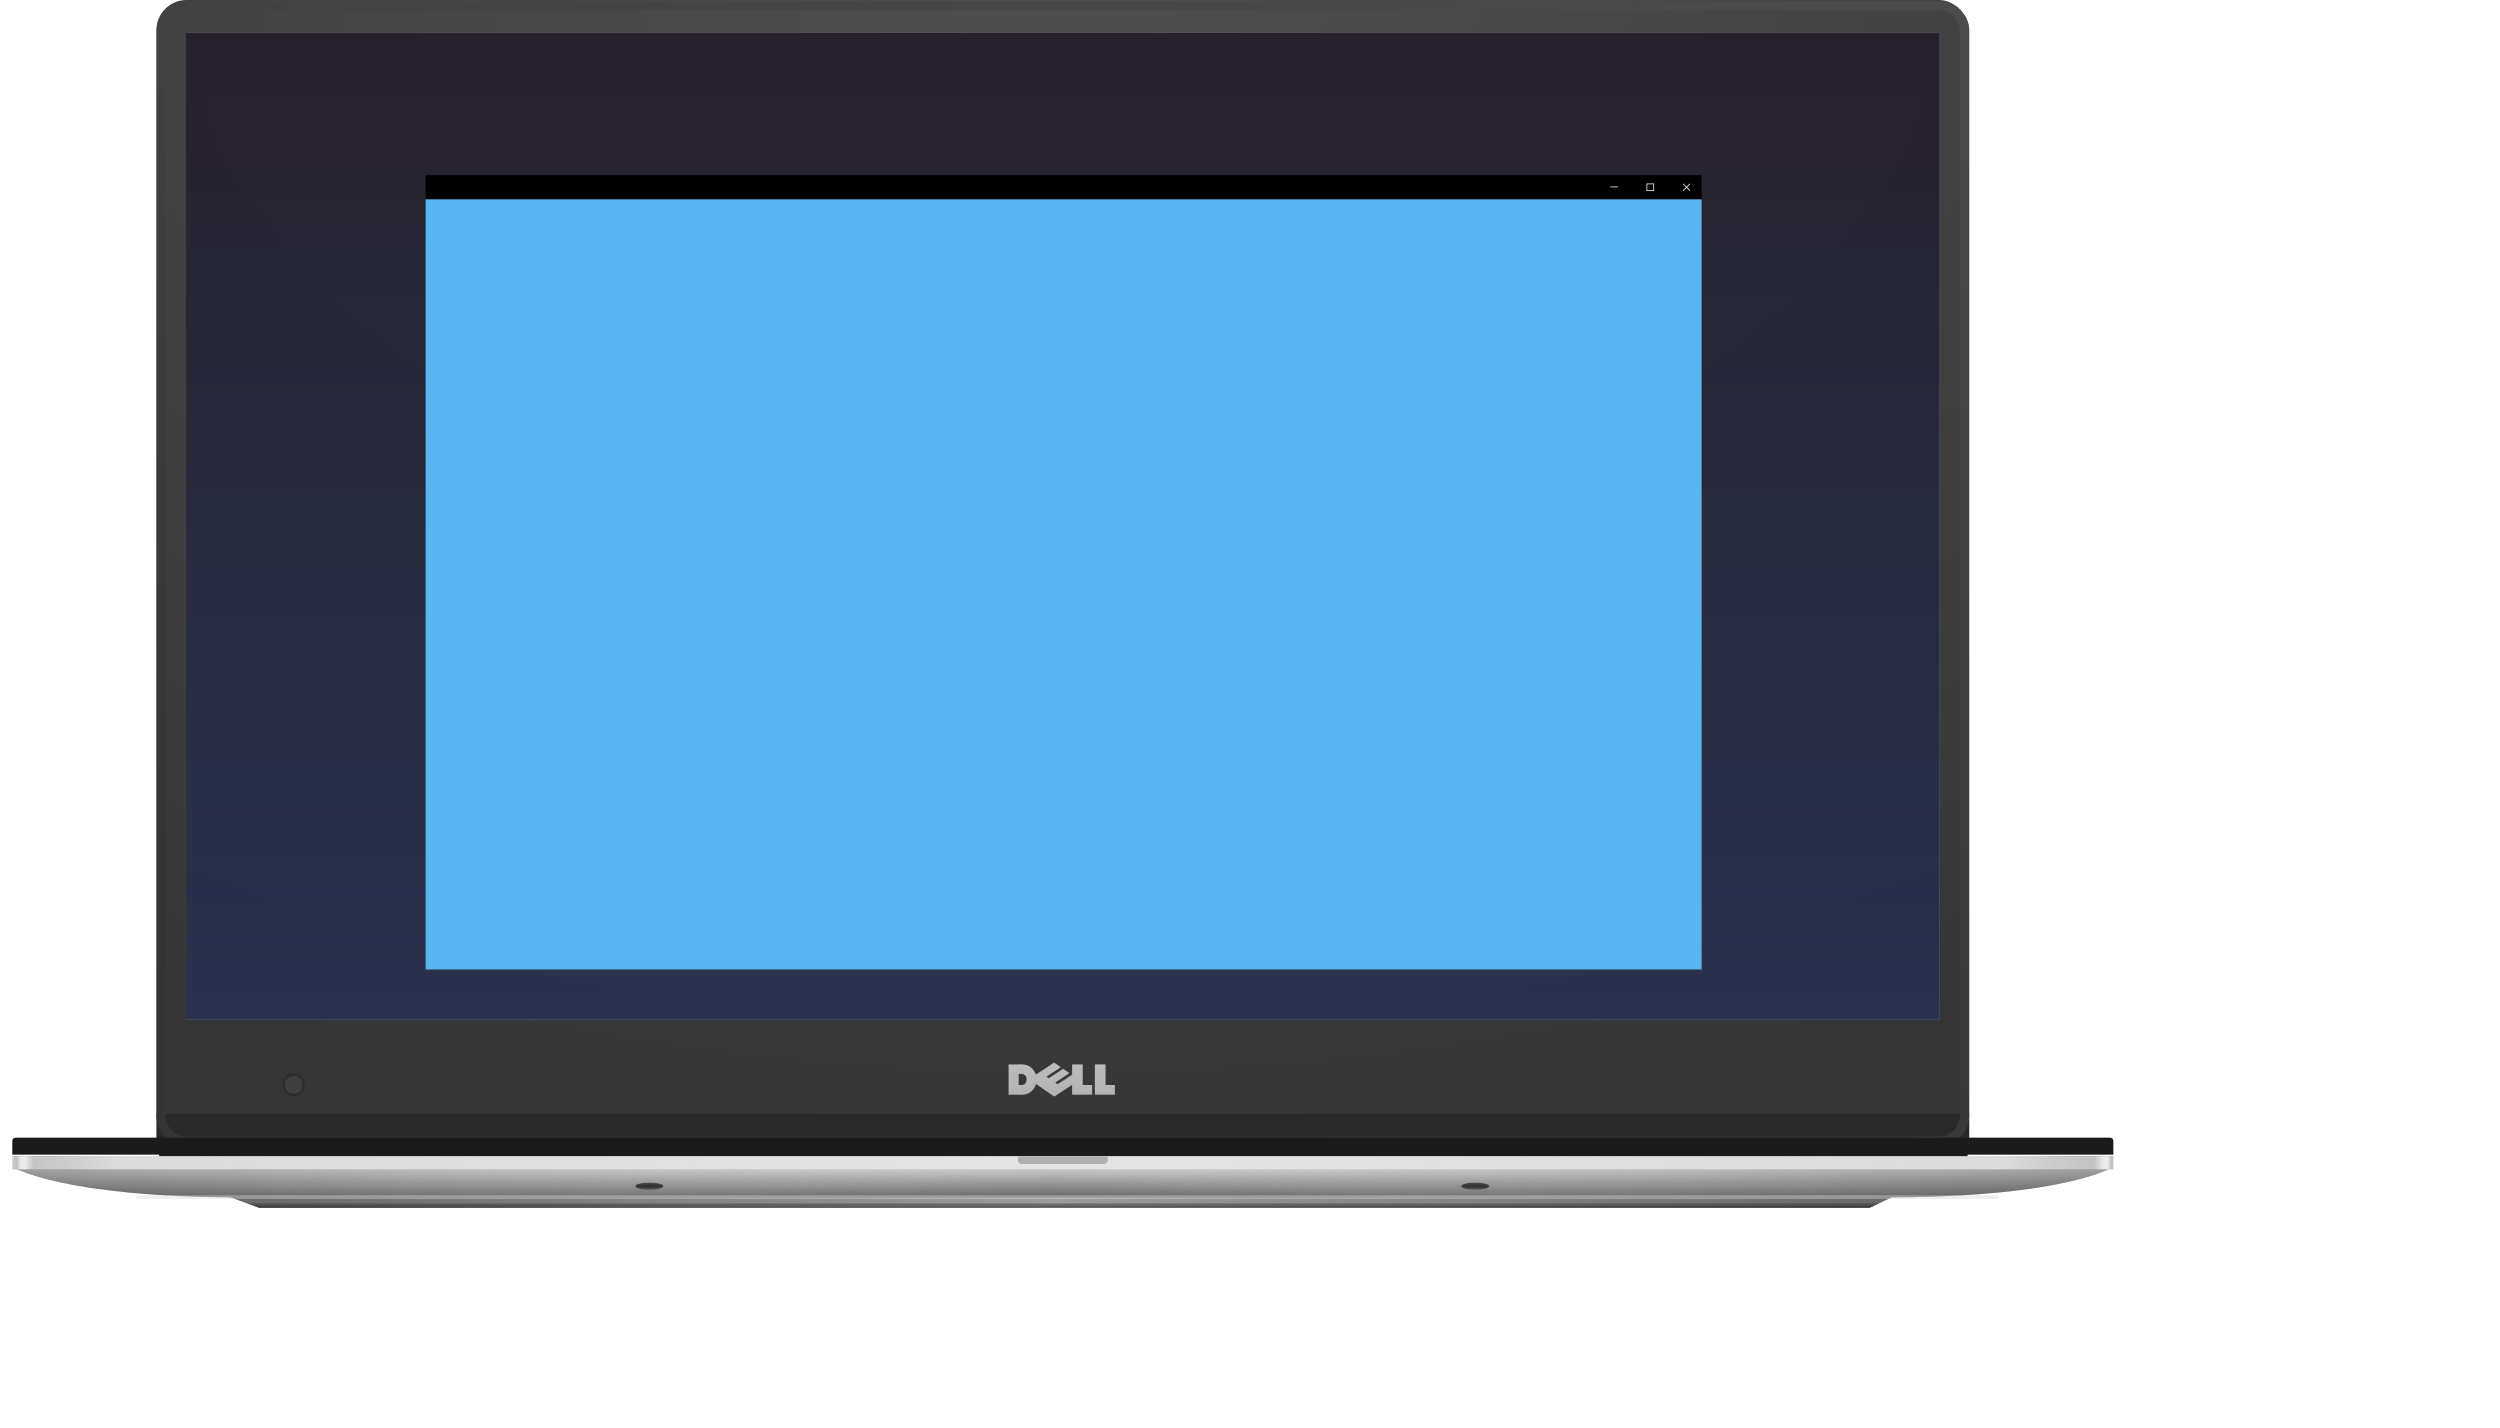 <svg width="4024" height="2298" viewBox="0 0 4024 2298" fill="none" xmlns="http://www.w3.org/2000/svg">
<g clip-path="url(#clip0)">
<g clip-path="url(#clip1)">
<rect x="256.18" y="1595.68" width="2910.85" height="272.562" rx="4.41" fill="#1E1E1E"/>
<g clip-path="url(#clip2)">
<rect x="251.769" width="2917.91" height="1842.66" rx="48.514" fill="url(#paint0_radial)"/>
<rect x="209.43" y="1792.38" width="3022.88" height="187.882" fill="#282828"/>
<circle cx="472.73" cy="1746.07" r="16.318" fill="url(#paint1_radial)" stroke="#2D2D2D" stroke-width="3.528"/>
<g filter="url(#filter0_d)">
<path fill-rule="evenodd" clip-rule="evenodd" d="M1699.14 1710.22C1698.33 1709.68 1697.51 1709.13 1696.7 1708.58C1693.29 1710.82 1689.9 1713.07 1686.5 1715.32C1680.08 1719.56 1673.66 1723.8 1667.18 1727.98C1664.84 1720.74 1659.8 1714.93 1652.7 1712.67C1647.68 1711.08 1641.47 1711.28 1635.04 1711.5C1631.16 1711.63 1627.21 1711.76 1623.4 1711.5V1760.23C1627.3 1760.05 1631.18 1760.16 1634.93 1760.27C1638.98 1760.39 1642.89 1760.5 1646.54 1760.23C1657.83 1759.4 1664.65 1752.38 1667.52 1743.05C1672.36 1746.29 1677.11 1749.61 1681.87 1752.92C1686.86 1756.41 1691.85 1759.89 1696.93 1763.27C1700.2 1761.13 1703.49 1758.94 1706.79 1756.75C1713.1 1752.55 1719.43 1748.34 1725.66 1744.46V1760.23H1757.93V1744.69C1756.02 1744.66 1754.06 1744.68 1752.11 1744.69C1748.93 1744.72 1745.75 1744.74 1742.76 1744.57V1711.5H1725.66V1728.1C1723.54 1729.48 1721.43 1730.87 1719.32 1732.26C1713.68 1735.97 1708.04 1739.68 1702.29 1743.29C1701.84 1742.99 1701.37 1742.71 1700.9 1742.43C1700.08 1741.93 1699.25 1741.44 1698.53 1740.83C1701.76 1738.69 1704.96 1736.52 1708.15 1734.34C1712.52 1731.37 1716.88 1728.41 1721.33 1725.53C1718.15 1723.06 1714.75 1720.82 1711.3 1718.63C1704.2 1723.29 1697.07 1727.91 1689.95 1732.54C1689.35 1732.93 1688.75 1733.32 1688.15 1733.71C1687.57 1733.25 1686.95 1732.83 1686.33 1732.42C1685.71 1732.01 1685.09 1731.59 1684.51 1731.14C1687.69 1729.06 1690.86 1726.96 1694.02 1724.86C1698.47 1721.91 1702.92 1718.96 1707.42 1716.06C1704.78 1714 1701.96 1712.11 1699.14 1710.22ZM1639.7 1744.69V1727.16C1639.69 1726.99 1639.68 1726.83 1639.81 1726.81C1644.75 1726.49 1648.31 1727.01 1650.42 1729.5C1653.57 1733.23 1652.85 1740.23 1649.28 1743.05C1647.11 1744.77 1644.38 1744.74 1640.87 1744.7C1640.49 1744.7 1640.1 1744.69 1639.7 1744.69Z" fill="url(#paint2_linear)"/>
<path d="M1779.47 1711.5H1762.37C1762.24 1711.52 1762.25 1711.69 1762.26 1711.85V1760.23H1794.52V1744.69H1779.47V1711.5Z" fill="url(#paint3_linear)"/>
</g>
</g>
<g clip-path="url(#clip3)">
<g filter="url(#filter1_di)">
<path fill-rule="evenodd" clip-rule="evenodd" d="M300.282 0C273.488 0 251.769 21.721 251.769 48.516V1794.14C251.769 1820.94 273.489 1842.66 300.282 1842.66H3121.16C3147.96 1842.66 3169.68 1820.94 3169.68 1794.14V48.516C3169.68 21.714 3147.96 0 3121.16 0H300.282ZM266.765 1794.14V48.516C266.765 30.003 281.771 14.995 300.282 14.995H3121.17C3139.68 14.995 3154.68 29.998 3154.68 48.516V1794.14C3154.68 1812.65 3139.68 1827.66 3121.17 1827.66H300.282C281.768 1827.66 266.765 1812.66 266.765 1794.14Z" fill="url(#paint4_linear)"/>
</g>
<g filter="url(#filter2_ii)">
<rect x="251.769" width="2917.91" height="1842.66" rx="48.514" fill="url(#paint5_radial)" fill-opacity="0.01"/>
</g>
</g>
</g>
<g clip-path="url(#clip4)">
<g clip-path="url(#clip5)">
<path fill-rule="evenodd" clip-rule="evenodd" d="M367.322 1925.9L416.545 1944.02C417.033 1944.2 417.549 1944.29 418.069 1944.29H3008.26C3008.92 1944.29 3009.58 1944.14 3010.17 1943.86L3048.25 1925.6L367.322 1925.9Z" fill="url(#paint6_radial)"/>
<path opacity="0.4" d="M399 1937.04H3024L3009.5 1944.1H417L399 1937.04Z" fill="#2A2A2A"/>
<path opacity="0.4" d="M407.5 1940.57L3016 1941L3009.5 1944H417.5L407.5 1940.57Z" fill="url(#paint7_linear)"/>
</g>
<g clip-path="url(#clip6)">
<g filter="url(#filter3_i)">
<path fill-rule="evenodd" clip-rule="evenodd" d="M3393 1880.65C3395.61 1880.67 3396.43 1883.6 3394.07 1884.7C3368.97 1896.46 3276 1930.03 3032.83 1930.03H2695.12V1929.98H700.036V1929.94H389.325C98.419 1929.94 20.666 1881.3 20.666 1881.3L700.036 1877.52V1877.06H2695.12H2817.02V1877.69L3393 1880.65Z" fill="url(#paint8_linear)"/>
<path fill-rule="evenodd" clip-rule="evenodd" d="M3393 1880.65C3395.61 1880.67 3396.43 1883.6 3394.07 1884.7C3368.97 1896.46 3276 1930.03 3032.83 1930.03H2695.12V1929.98H700.036V1929.94H389.325C98.419 1929.94 20.666 1881.3 20.666 1881.3L700.036 1877.52V1877.06H2695.12H2817.02V1877.69L3393 1880.65Z" fill="url(#paint9_radial)"/>
</g>
<ellipse cx="1045.2" cy="1909.26" rx="22.493" ry="5.733" fill="url(#paint10_radial)"/>
<ellipse cx="2374.49" cy="1909.26" rx="22.493" ry="5.733" fill="url(#paint11_radial)"/>
<path opacity="0.4" fill-rule="evenodd" clip-rule="evenodd" d="M219.133 1923.81C219.133 1923.81 1951.56 1923.81 2817.77 1923.81C2950.65 1923.81 3216.43 1923.81 3216.43 1923.81V1929.99H219.133V1923.81Z" fill="#D8D8D8"/>
</g>
<path d="M19.783 1836.48C19.783 1833.56 22.153 1831.19 25.076 1831.19H3396.37C3399.29 1831.19 3401.66 1833.56 3401.66 1836.48V1858.54H19.783V1836.48Z" fill="#1B1B1B"/>
<path d="M1309.38 1858.53H1325.26C1325.25 1852.2 1321.7 1847.07 1317.32 1847.07C1312.93 1847.07 1309.38 1852.2 1309.38 1858.53Z" fill="#1B1B1B"/>
<path d="M2089.13 1858.53H2105.01C2105.01 1852.2 2101.46 1847.07 2097.07 1847.07C2092.69 1847.07 2089.13 1852.2 2089.13 1858.53Z" fill="#1B1B1B"/>
<g clip-path="url(#clip7)">
<g filter="url(#filter4_ii)">
<path d="M19.784 1878.82C19.784 1880.77 21.363 1882.35 23.312 1882.35H3398.14C3400.08 1882.35 3401.66 1880.77 3401.66 1878.82V1858.53H19.784V1878.82Z" fill="#C2C2C2"/>
<path d="M19.784 1878.82C19.784 1880.77 21.363 1882.35 23.312 1882.35H3398.14C3400.08 1882.35 3401.66 1880.77 3401.66 1878.82V1858.53H19.784V1878.82Z" fill="url(#paint12_linear)"/>
<path d="M19.784 1878.82C19.784 1880.77 21.363 1882.35 23.312 1882.35H3398.14C3400.08 1882.35 3401.66 1880.77 3401.66 1878.82V1858.53H19.784V1878.82Z" fill="url(#paint13_linear)"/>
<path d="M19.784 1878.82C19.784 1880.77 21.363 1882.35 23.312 1882.35H3398.14C3400.08 1882.35 3401.66 1880.77 3401.66 1878.82V1858.53H19.784V1878.82Z" fill="url(#paint14_linear)"/>
<path d="M19.784 1878.82C19.784 1880.77 21.363 1882.35 23.312 1882.35H3398.14C3400.08 1882.35 3401.66 1880.77 3401.66 1878.82V1858.53H19.784V1878.82Z" fill="url(#paint15_linear)"/>
<path d="M19.784 1878.82C19.784 1880.77 21.363 1882.35 23.312 1882.35H3398.14C3400.08 1882.35 3401.66 1880.77 3401.66 1878.82V1858.53H19.784V1878.82Z" fill="url(#paint16_radial)"/>
</g>
<g filter="url(#filter5_i)">
<path d="M1638.39 1858.54V1864.71C1638.39 1868.12 1641.16 1870.88 1644.57 1870.88H1776.88C1780.29 1870.88 1783.05 1868.12 1783.05 1864.71V1858.54H1638.39Z" fill="#AFAFAF"/>
</g>
</g>
</g>
</g>
<g opacity="0.9">
<rect x="299.402" y="52.924" width="2822.64" height="1587.74" fill="#58B5F0"/>
<rect x="299.402" y="52.924" width="2822.64" height="1587.74" fill="url(#paint17_linear)"/>
</g>
<rect x="685" y="282" width="2054" height="38.892" fill="black"/>
<path d="M2715.55 301.444L2720.77 306.661L2719.91 307.521L2714.69 302.305L2709.48 307.521L2708.62 306.661L2713.83 301.444L2708.62 296.228L2709.48 295.367L2714.69 300.584L2719.91 295.367L2720.77 296.228L2715.55 301.444Z" fill="white"/>
<path d="M2662.43 295.367V307.521H2650.28V295.367H2662.43ZM2661.22 296.584H2651.49V306.304H2661.22V296.584Z" fill="white"/>
<path d="M2604.09 300.229V301.445H2591.94V300.229H2604.09Z" fill="white"/>
<rect x="685" y="320.893" width="2054" height="1239.69" fill="#131313"/>
<path d="M685 320.893H2739V1560.59H685V320.893Z" fill="#58B5F0"/>

<defs>
<filter id="filter0_d" x="1621.63" y="1708.58" width="174.651" height="58.217" filterUnits="userSpaceOnUse" color-interpolation-filters="sRGB">
<feFlood flood-opacity="0" result="BackgroundImageFix"/>
<feColorMatrix in="SourceAlpha" type="matrix" values="0 0 0 0 0 0 0 0 0 0 0 0 0 0 0 0 0 0 127 0"/>
<feOffset dy="1.764"/>
<feGaussianBlur stdDeviation="0.882"/>
<feColorMatrix type="matrix" values="0 0 0 0 0 0 0 0 0 0 0 0 0 0 0 0 0 0 0.499 0"/>
<feBlend mode="normal" in2="BackgroundImageFix" result="effect1_dropShadow"/>
<feBlend mode="normal" in="SourceGraphic" in2="effect1_dropShadow" result="shape"/>
</filter>
<filter id="filter1_di" x="250.005" y="0" width="2921.44" height="1846.19" filterUnits="userSpaceOnUse" color-interpolation-filters="sRGB">
<feFlood flood-opacity="0" result="BackgroundImageFix"/>
<feColorMatrix in="SourceAlpha" type="matrix" values="0 0 0 0 0 0 0 0 0 0 0 0 0 0 0 0 0 0 127 0"/>
<feOffset dy="1.764"/>
<feGaussianBlur stdDeviation="0.882"/>
<feColorMatrix type="matrix" values="0 0 0 0 0 0 0 0 0 0 0 0 0 0 0 0 0 0 0.1 0"/>
<feBlend mode="normal" in2="BackgroundImageFix" result="effect1_dropShadow"/>
<feBlend mode="normal" in="SourceGraphic" in2="effect1_dropShadow" result="shape"/>
<feColorMatrix in="SourceAlpha" type="matrix" values="0 0 0 0 0 0 0 0 0 0 0 0 0 0 0 0 0 0 127 0" result="hardAlpha"/>
<feOffset/>
<feGaussianBlur stdDeviation="1.764"/>
<feComposite in2="hardAlpha" operator="arithmetic" k2="-1" k3="1"/>
<feColorMatrix type="matrix" values="0 0 0 0 0 0 0 0 0 0 0 0 0 0 0 0 0 0 0.49 0"/>
<feBlend mode="normal" in2="shape" result="effect2_innerShadow"/>
</filter>
<filter id="filter2_ii" x="251.769" y="0" width="2917.91" height="1844.42" filterUnits="userSpaceOnUse" color-interpolation-filters="sRGB">
<feFlood flood-opacity="0" result="BackgroundImageFix"/>
<feBlend mode="normal" in="SourceGraphic" in2="BackgroundImageFix" result="shape"/>
<feColorMatrix in="SourceAlpha" type="matrix" values="0 0 0 0 0 0 0 0 0 0 0 0 0 0 0 0 0 0 127 0" result="hardAlpha"/>
<feMorphology radius="2.646" operator="erode" in="SourceAlpha" result="effect1_innerShadow"/>
<feOffset/>
<feGaussianBlur stdDeviation="0.882"/>
<feComposite in2="hardAlpha" operator="arithmetic" k2="-1" k3="1"/>
<feColorMatrix type="matrix" values="0 0 0 0 0.216 0 0 0 0 0.216 0 0 0 0 0.216 0 0 0 1 0"/>
<feBlend mode="normal" in2="shape" result="effect1_innerShadow"/>
<feColorMatrix in="SourceAlpha" type="matrix" values="0 0 0 0 0 0 0 0 0 0 0 0 0 0 0 0 0 0 127 0" result="hardAlpha"/>
<feOffset dy="7.939"/>
<feGaussianBlur stdDeviation="0.882"/>
<feComposite in2="hardAlpha" operator="arithmetic" k2="-1" k3="1"/>
<feColorMatrix type="matrix" values="0 0 0 0 0.361 0 0 0 0 0.361 0 0 0 0 0.361 0 0 0 1 0"/>
<feBlend mode="normal" in2="effect1_innerShadow" result="effect2_innerShadow"/>
</filter>
<filter id="filter3_i" x="20.666" y="1874.41" width="3374.8" height="55.62" filterUnits="userSpaceOnUse" color-interpolation-filters="sRGB">
<feFlood flood-opacity="0" result="BackgroundImageFix"/>
<feBlend mode="normal" in="SourceGraphic" in2="BackgroundImageFix" result="shape"/>
<feColorMatrix in="SourceAlpha" type="matrix" values="0 0 0 0 0 0 0 0 0 0 0 0 0 0 0 0 0 0 127 0" result="hardAlpha"/>
<feOffset dy="-2.646"/>
<feGaussianBlur stdDeviation="8.821"/>
<feComposite in2="hardAlpha" operator="arithmetic" k2="-1" k3="1"/>
<feColorMatrix type="matrix" values="0 0 0 0 0 0 0 0 0 0 0 0 0 0 0 0 0 0 0.5 0"/>
<feBlend mode="normal" in2="shape" result="effect1_innerShadow"/>
</filter>
<filter id="filter4_ii" x="19.784" y="1857.65" width="3381.88" height="26.462" filterUnits="userSpaceOnUse" color-interpolation-filters="sRGB">
<feFlood flood-opacity="0" result="BackgroundImageFix"/>
<feBlend mode="normal" in="SourceGraphic" in2="BackgroundImageFix" result="shape"/>
<feColorMatrix in="SourceAlpha" type="matrix" values="0 0 0 0 0 0 0 0 0 0 0 0 0 0 0 0 0 0 127 0" result="hardAlpha"/>
<feOffset dy="-2.646"/>
<feGaussianBlur stdDeviation="0.441"/>
<feComposite in2="hardAlpha" operator="arithmetic" k2="-1" k3="1"/>
<feColorMatrix type="matrix" values="0 0 0 0 0 0 0 0 0 0 0 0 0 0 0 0 0 0 0.3 0"/>
<feBlend mode="normal" in2="shape" result="effect1_innerShadow"/>
<feColorMatrix in="SourceAlpha" type="matrix" values="0 0 0 0 0 0 0 0 0 0 0 0 0 0 0 0 0 0 127 0" result="hardAlpha"/>
<feOffset dy="5.292"/>
<feGaussianBlur stdDeviation="0.882"/>
<feComposite in2="hardAlpha" operator="arithmetic" k2="-1" k3="1"/>
<feColorMatrix type="matrix" values="0 0 0 0 0 0 0 0 0 0 0 0 0 0 0 0 0 0 0.3 0"/>
<feBlend mode="normal" in2="effect1_innerShadow" result="effect2_innerShadow"/>
</filter>
<filter id="filter5_i" x="1638.39" y="1858.54" width="144.66" height="12.349" filterUnits="userSpaceOnUse" color-interpolation-filters="sRGB">
<feFlood flood-opacity="0" result="BackgroundImageFix"/>
<feBlend mode="normal" in="SourceGraphic" in2="BackgroundImageFix" result="shape"/>
<feColorMatrix in="SourceAlpha" type="matrix" values="0 0 0 0 0 0 0 0 0 0 0 0 0 0 0 0 0 0 127 0" result="hardAlpha"/>
<feOffset dy="2.646"/>
<feComposite in2="hardAlpha" operator="arithmetic" k2="-1" k3="1"/>
<feColorMatrix type="matrix" values="0 0 0 0 0 0 0 0 0 0 0 0 0 0 0 0 0 0 0.1 0"/>
<feBlend mode="normal" in2="shape" result="effect1_innerShadow"/>
</filter>
<radialGradient id="paint0_radial" cx="0" cy="0" r="1" gradientUnits="userSpaceOnUse" gradientTransform="translate(1710.72) rotate(90) scale(1842.66 2917.91)">
<stop stop-color="#4E4E4E"/>
<stop offset="1" stop-color="#363636"/>
</radialGradient>
<radialGradient id="paint1_radial" cx="0" cy="0" r="1" gradientUnits="userSpaceOnUse" gradientTransform="translate(472.73 1746.07) rotate(90) scale(14.554)">
<stop stop-color="#3F3F3F"/>
<stop offset="1" stop-color="#3F3F3F"/>
</radialGradient>
<linearGradient id="paint2_linear" x1="1623.4" y1="1708.58" x2="1623.4" y2="1763.27" gradientUnits="userSpaceOnUse">
<stop stop-color="#BDBDBD"/>
<stop offset="1" stop-color="#B4B4B4"/>
</linearGradient>
<linearGradient id="paint3_linear" x1="1623.4" y1="1708.58" x2="1623.4" y2="1763.27" gradientUnits="userSpaceOnUse">
<stop stop-color="#BDBDBD"/>
<stop offset="1" stop-color="#B4B4B4"/>
</linearGradient>
<linearGradient id="paint4_linear" x1="1706.72" y1="-442.991" x2="1052.3" y2="1635.34" gradientUnits="userSpaceOnUse">
<stop stop-color="#4B4B4B"/>
<stop offset="1" stop-color="#343434"/>
</linearGradient>
<radialGradient id="paint5_radial" cx="0" cy="0" r="1" gradientUnits="userSpaceOnUse" gradientTransform="translate(1710.72) rotate(90) scale(1842.66 2917.91)">
<stop stop-color="#4E4E4E"/>
<stop offset="1" stop-color="#363636"/>
</radialGradient>
<radialGradient id="paint6_radial" cx="0" cy="0" r="1" gradientUnits="userSpaceOnUse" gradientTransform="translate(1707.78 1925.6) rotate(43.048) scale(1104.15 73793)">
<stop stop-color="#9B9B9B"/>
<stop offset="1" stop-color="#626262"/>
</radialGradient>
<linearGradient id="paint7_linear" x1="3011.28" y1="1938.8" x2="419.512" y2="1938.8" gradientUnits="userSpaceOnUse">
<stop stop-color="#292929"/>
<stop offset="0.631" stop-color="#4E4E4E"/>
<stop offset="1" stop-color="#2D2D2D"/>
</linearGradient>
<linearGradient id="paint8_linear" x1="20.666" y1="1877.06" x2="20.666" y2="1930.03" gradientUnits="userSpaceOnUse">
<stop stop-color="#D8D8D8"/>
<stop offset="1" stop-color="#646464"/>
</linearGradient>
<radialGradient id="paint9_radial" cx="0" cy="0" r="1" gradientUnits="userSpaceOnUse" gradientTransform="translate(1708.06 1877.06) rotate(32.344) scale(2101.61 38346.2)">
<stop stop-color="white" stop-opacity="0.01"/>
<stop offset="1" stop-opacity="0.5"/>
</radialGradient>
<radialGradient id="paint10_radial" cx="0" cy="0" r="1" gradientUnits="userSpaceOnUse" gradientTransform="translate(1045.2 1908.73) rotate(90) scale(6.256 83.893)">
<stop stop-color="#2D2D2D"/>
<stop offset="1" stop-color="#585858"/>
</radialGradient>
<radialGradient id="paint11_radial" cx="0" cy="0" r="1" gradientUnits="userSpaceOnUse" gradientTransform="translate(2374.49 1908.73) rotate(90) scale(6.256 83.893)">
<stop stop-color="#2D2D2D"/>
<stop offset="1" stop-color="#585858"/>
</radialGradient>
<linearGradient id="paint12_linear" x1="186.734" y1="1871.05" x2="13.61" y2="1871.05" gradientUnits="userSpaceOnUse">
<stop stop-color="#414141" stop-opacity="0.01"/>
<stop offset="0.917" stop-color="#5E5E5E"/>
<stop offset="1" stop-color="#3D3D3D" stop-opacity="0.01"/>
</linearGradient>
<linearGradient id="paint13_linear" x1="3406.4" y1="1871.06" x2="3229.6" y2="1871.06" gradientUnits="userSpaceOnUse">
<stop stop-color="#5D5D5D"/>
<stop offset="0.103" stop-color="#5D5D5D"/>
<stop offset="1" stop-color="#343434" stop-opacity="0.01"/>
</linearGradient>
<linearGradient id="paint14_linear" x1="53.587" y1="1870.53" x2="27.371" y2="1870.53" gradientUnits="userSpaceOnUse">
<stop stop-color="white" stop-opacity="0.01"/>
<stop offset="0.502" stop-color="white"/>
<stop offset="0.771" stop-color="white"/>
<stop offset="1" stop-color="white" stop-opacity="0.01"/>
</linearGradient>
<linearGradient id="paint15_linear" x1="3370.87" y1="1870.35" x2="3397.6" y2="1870.35" gradientUnits="userSpaceOnUse">
<stop stop-color="white" stop-opacity="0.01"/>
<stop offset="0.54" stop-color="white"/>
<stop offset="0.832" stop-color="white"/>
<stop offset="1" stop-color="white" stop-opacity="0.01"/>
</linearGradient>
<radialGradient id="paint16_radial" cx="0" cy="0" r="1" gradientUnits="userSpaceOnUse" gradientTransform="translate(1710.72 1870.44) rotate(-77.763) scale(1282.7 173960)">
<stop stop-color="#E4E4E4"/>
<stop offset="1" stop-color="#E4E4E4" stop-opacity="0.01"/>
</radialGradient>
<linearGradient id="paint17_linear" x1="1710.72" y1="52.924" x2="1710.72" y2="1640.66" gradientUnits="userSpaceOnUse">
<stop stop-color="#221D29"/>
<stop offset="1" stop-color="#293251"/>
</linearGradient>
<clipPath id="clip0">
<rect width="3381.88" height="1944.98" fill="white" transform="translate(19.784)"/>
</clipPath>
<clipPath id="clip1">
<rect width="2917.91" height="1868.24" fill="white" transform="translate(251.769)"/>
</clipPath>
<clipPath id="clip2">
<rect width="2917.91" height="1842.66" fill="white" transform="translate(251.769)"/>
</clipPath>
<clipPath id="clip3">
<rect width="2917.91" height="1842.66" fill="white" transform="translate(251.769)"/>
</clipPath>
<clipPath id="clip4">
<rect width="3381.88" height="113.788" fill="white" transform="translate(19.784 1831.19)"/>
</clipPath>
<clipPath id="clip5">
<rect width="2681.51" height="19.406" fill="white" transform="translate(367.322 1925.57)"/>
</clipPath>
<clipPath id="clip6">
<rect width="3380.12" height="53.807" fill="white" transform="translate(20.666 1877.06)"/>
</clipPath>
<clipPath id="clip7">
<rect width="3381.88" height="23.816" fill="white" transform="translate(19.784 1858.53)"/>
</clipPath>
</defs>
</svg>
